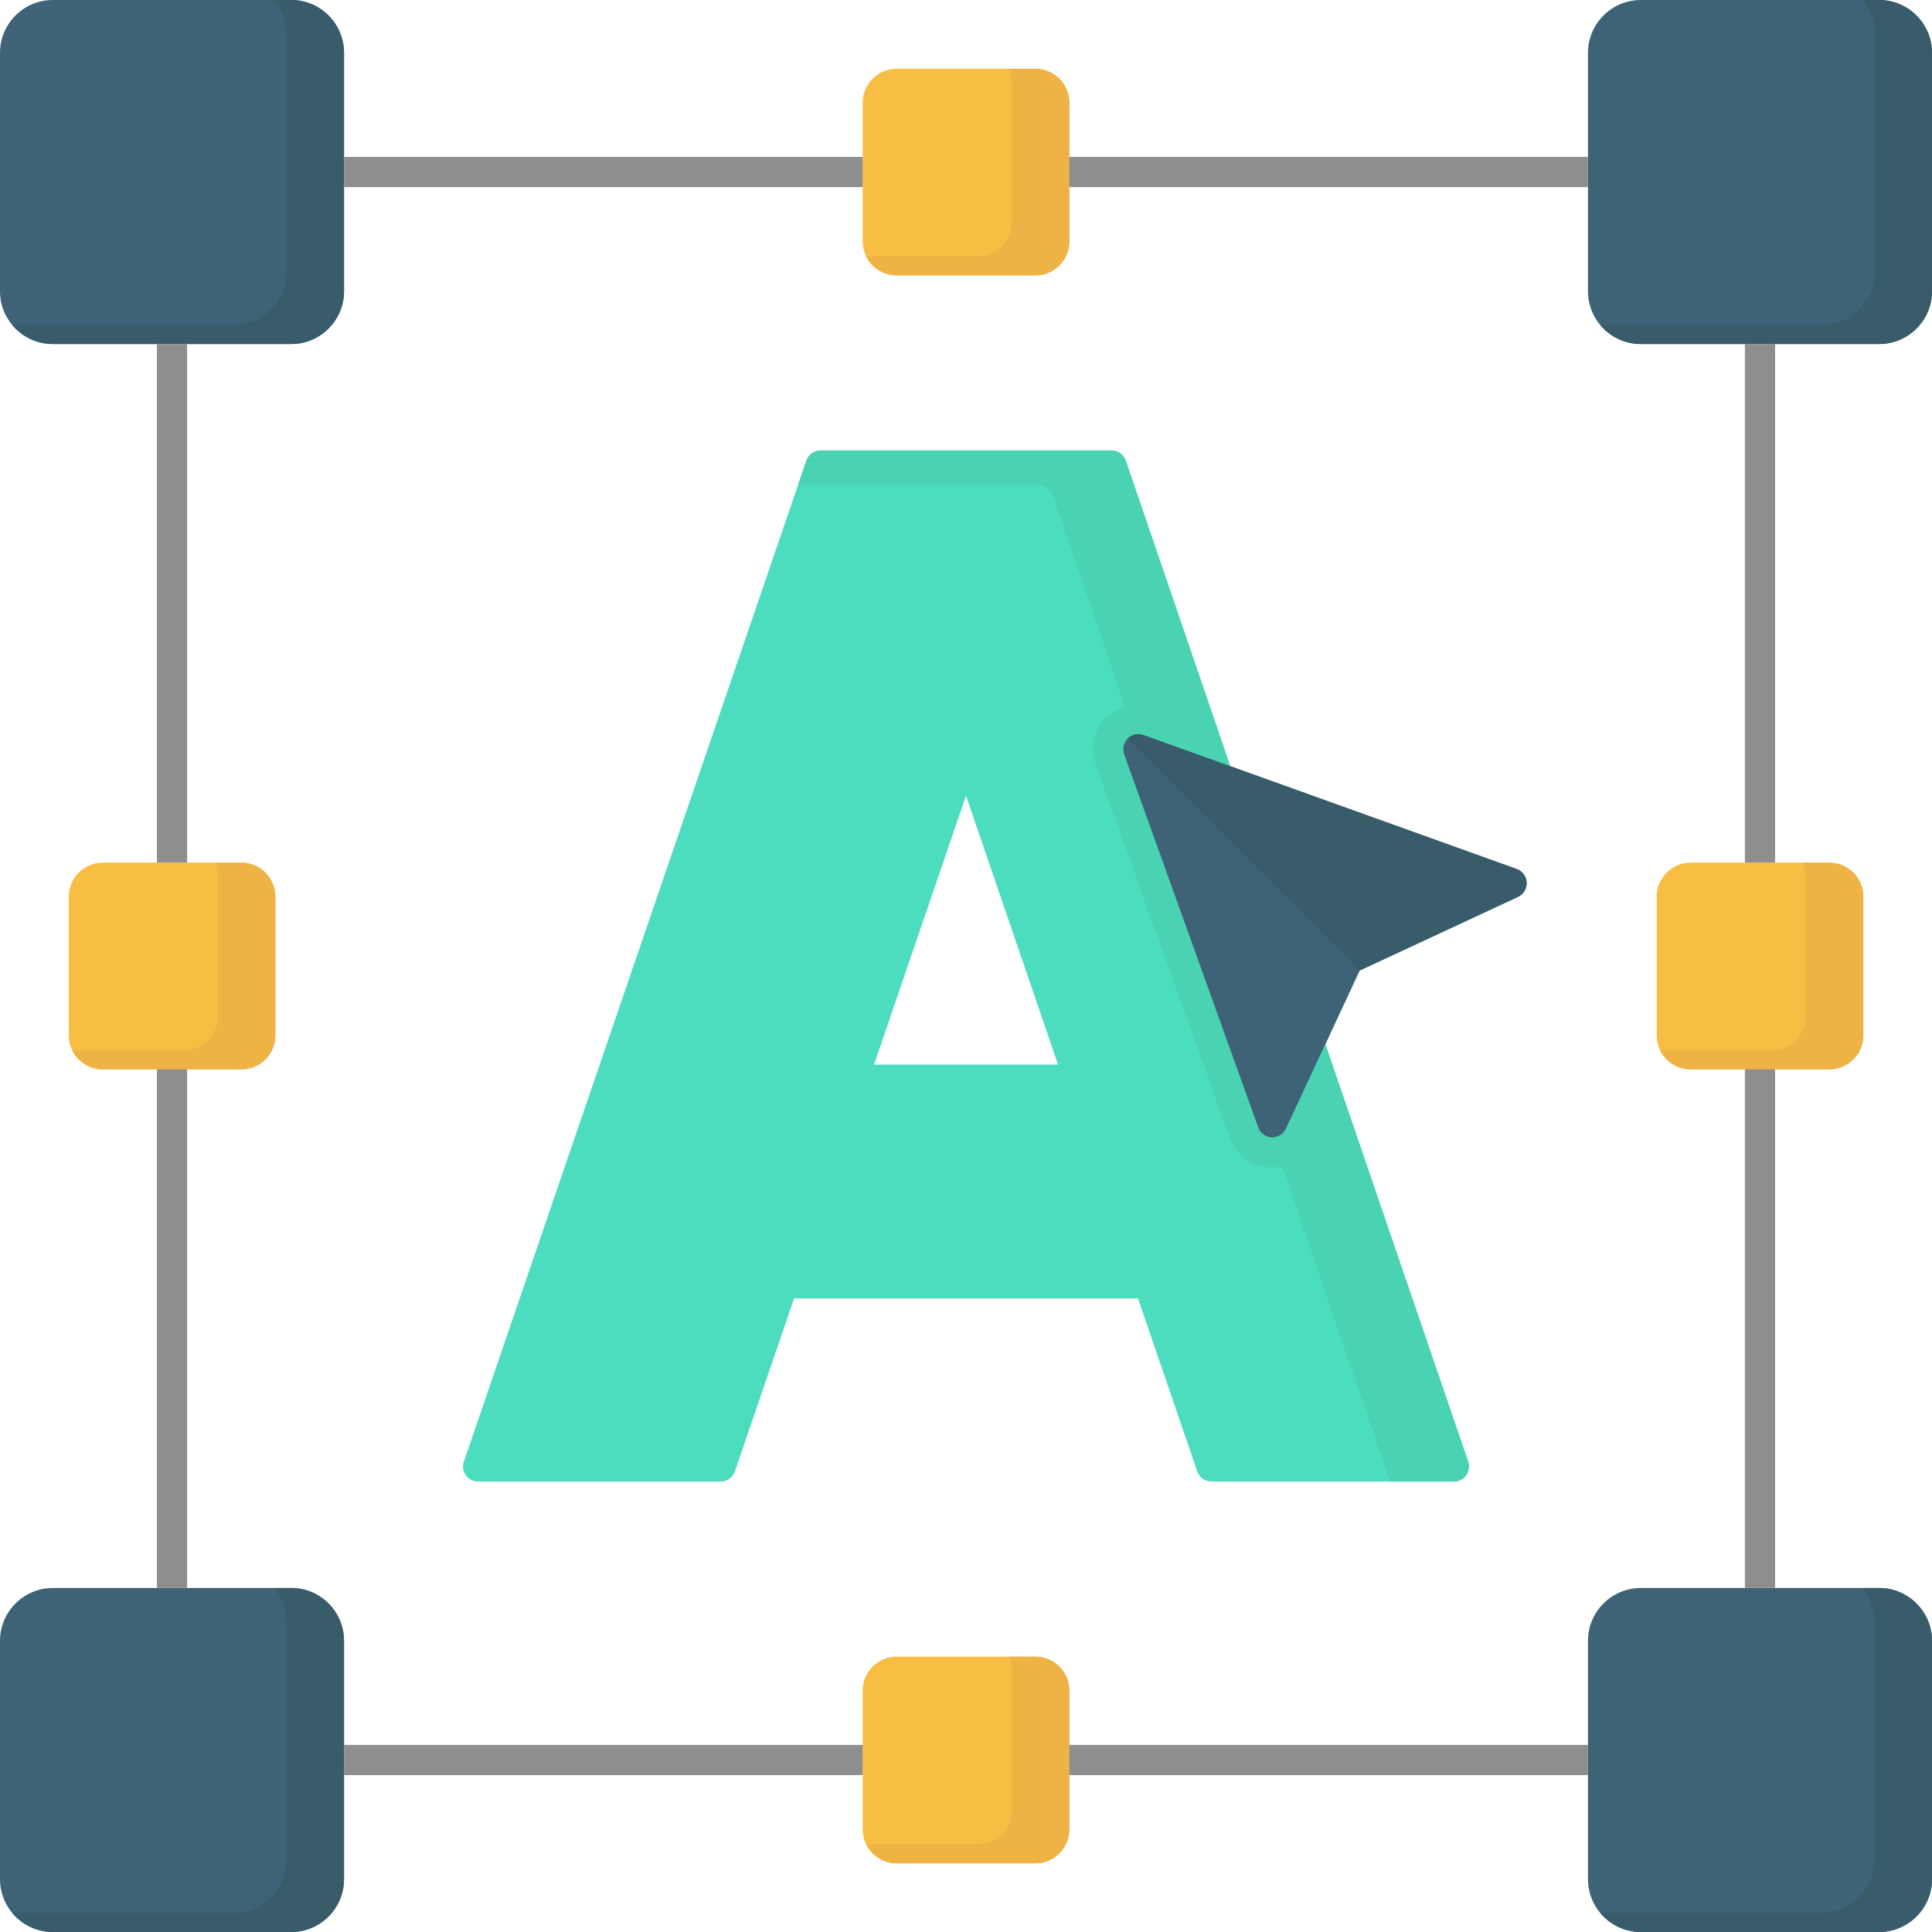 <svg id="Layer_1" enable-background="new 0 0 512 512" height="512" viewBox="0 0 512 512" width="512" xmlns="http://www.w3.org/2000/svg"><g><path d="m401.918 230.295-75.883-27.243-27.7-80.979c-.554-1.618-2.075-2.705-3.785-2.705h-77.074c-1.71 0-3.231 1.087-3.785 2.705l-90.765 265.266c-.418 1.222-.22 2.57.53 3.621.751 1.051 1.963 1.674 3.254 1.674h64.261c1.71 0 3.231-1.087 3.785-2.705l15.686-45.852h91.141l15.686 45.852c.554 1.618 2.075 2.705 3.785 2.705h64.233c1.292 0 2.503-.623 3.254-1.674s.949-2.399.531-3.621l-37.837-110.615 9.085-19.527 41.934-19.51c1.47-.685 2.382-2.188 2.309-3.809-.074-1.62-1.118-3.035-2.644-3.583zm-170.286 51.838 24.369-71.262 24.392 71.262z" fill="#4cddbf"/><path d="m77.19 420.832h-63.184c-7.723 0-14.006 6.283-14.006 14.006v63.156c0 7.723 6.283 14.006 14.006 14.006h63.184c7.707 0 13.978-6.283 13.978-14.006v-63.156c0-7.723-6.271-14.006-13.978-14.006z" fill="#3e6276"/><path d="m63.981 283.386c4.957 0 8.989-4.032 8.989-8.988v-36.766c0-4.973-4.033-9.018-8.989-9.018h-36.765c-4.957 0-8.989 4.045-8.989 9.018v36.766c0 4.956 4.033 8.988 8.989 8.988z" fill="#f8bd43"/><g fill="#3e6276"><path d="m497.994 420.832h-63.156c-7.723 0-14.006 6.283-14.006 14.006v63.156c0 7.723 6.283 14.006 14.006 14.006h63.156c7.723-0 14.006-6.283 14.006-14.006v-63.156c0-7.723-6.283-14.006-14.006-14.006z"/><path d="m77.19 0h-63.184c-7.723 0-14.006 6.283-14.006 14.007v63.184c0 7.708 6.283 13.979 14.006 13.979h63.184c7.707 0 13.978-6.271 13.978-13.979v-63.184c0-7.724-6.271-14.007-13.978-14.007z"/><path d="m497.994 0h-63.156c-7.723 0-14.006 6.283-14.006 14.007v63.184c0 7.708 6.283 13.979 14.006 13.979h63.156c7.723 0 14.006-6.271 14.006-13.979v-63.184c0-7.724-6.283-14.007-14.006-14.007z"/></g><path d="m484.784 283.386c4.972 0 9.018-4.032 9.018-8.988v-36.766c0-4.973-4.045-9.018-9.018-9.018h-36.737c-4.972 0-9.018 4.045-9.018 9.018v36.766c0 4.956 4.045 8.988 9.018 8.988z" fill="#f8bd43"/><path d="m274.397 439.03h-36.766c-4.972 0-9.017 4.045-9.017 9.018v36.736c0 4.973 4.045 9.018 9.017 9.018h36.766c4.957 0 8.989-4.045 8.989-9.018v-36.736c-0-4.973-4.032-9.018-8.989-9.018z" fill="#f8bd43"/><path d="m274.397 18.227h-36.766c-4.972 0-9.017 4.032-9.017 8.989v36.766c0 4.957 4.045 8.989 9.017 8.989h36.766c4.957 0 8.989-4.032 8.989-8.989v-36.766c-0-4.957-4.032-8.989-8.989-8.989z" fill="#f8bd43"/><path d="m77.19 0h-4.458c2.012 2.427 3.225 5.542 3.225 8.936v63.184c0 7.708-6.271 13.979-13.978 13.979h-58.757c2.571 3.095 6.451 5.07 10.784 5.07h63.184c7.707 0 13.978-6.271 13.978-13.979v-63.184c0-7.724-6.271-14.007-13.978-14.007z" fill="#395c6b"/><path d="m72.97 237.632c0-4.973-4.033-9.018-8.989-9.018h-7.141c.583 1.194.919 2.53.919 3.947v36.766c0 4.956-4.033 8.988-8.989 8.988h-29.631c1.46 2.996 4.527 5.07 8.078 5.07h36.765c4.957 0 8.989-4.032 8.989-8.988v-36.766z" fill="#efb245"/><path d="m77.19 420.832h-4.458c2.012 2.427 3.224 5.542 3.224 8.935v63.156c0 7.723-6.271 14.006-13.978 14.006h-58.748c2.571 3.095 6.446 5.07 10.775 5.07h63.184c7.707 0 13.978-6.283 13.978-14.006v-63.156c0-7.723-6.271-14.006-13.978-14.006z" fill="#395c6b"/><path d="m493.802 237.632c0-4.973-4.045-9.018-9.018-9.018h-7.116c.585 1.194.922 2.53.922 3.947v36.766c0 4.956-4.045 8.988-9.018 8.988h-29.629c1.464 2.996 4.541 5.07 8.103 5.07h36.737c4.972 0 9.018-4.032 9.018-8.988v-36.766z" fill="#efb245"/><path d="m497.994 420.832h-4.436c2.016 2.427 3.231 5.542 3.231 8.935v63.156c0 7.723-6.283 14.006-14.006 14.006h-58.72c2.571 3.095 6.446 5.07 10.775 5.07h63.156c7.723 0 14.006-6.283 14.006-14.006v-63.156c0-7.723-6.283-14.006-14.006-14.006z" fill="#395c6b"/><path d="m274.397 439.03h-7.142c.583 1.194.919 2.53.919 3.947v36.736c0 4.973-4.032 9.018-8.989 9.018h-29.649c1.467 2.997 4.54 5.07 8.095 5.07h36.766c4.957 0 8.989-4.045 8.989-9.018v-36.736c-0-4.973-4.032-9.018-8.989-9.018z" fill="#efb245"/><path d="m497.994 0h-4.436c2.016 2.427 3.231 5.542 3.231 8.936v63.184c0 7.708-6.283 13.979-14.006 13.979h-58.729c2.571 3.095 6.451 5.07 10.784 5.07h63.156c7.723 0 14.006-6.271 14.006-13.979v-63.184c-0-7.724-6.283-14.007-14.006-14.007z" fill="#395c6b"/><path d="m274.397 18.227h-7.134c.578 1.186.912 2.513.912 3.919v36.766c0 4.957-4.032 8.989-8.989 8.989h-29.657c1.464 2.996 4.541 5.07 8.103 5.07h36.766c4.957 0 8.989-4.032 8.989-8.989v-36.766c-0-4.957-4.032-8.989-8.989-8.989z" fill="#efb245"/><g fill="#8e8e8e"><path d="m41.585 91.169h8v137.445h-8z"/><path d="m91.169 41.584h137.446v8h-137.446z"/><path d="m462.416 91.169h8v137.445h-8z"/><path d="m283.386 41.584h137.446v8h-137.446z"/><path d="m91.169 462.416h137.446v8h-137.446z"/><path d="m462.416 283.386h8v137.446h-8z"/><path d="m41.585 283.386h8v137.446h-8z"/><path d="m283.386 462.416h137.446v8h-137.446z"/></g><path d="m401.918 230.295-98.929-35.518c-1.456-.522-3.085-.159-4.181.936-1.095 1.096-1.459 2.724-.935 4.181l35.546 98.9c.548 1.526 1.963 2.57 3.583 2.644.06.003.121.004.182.004 1.549 0 2.967-.897 3.626-2.312l19.51-41.934 41.934-19.51c1.47-.685 2.382-2.188 2.309-3.809-.074-1.62-1.118-3.035-2.644-3.583z" fill="#3e6276"/><path d="m351.236 276.723-10.425 22.407c-.658 1.415-2.076 2.312-3.626 2.312-.06 0-.121-.001-.182-.004-1.62-.073-3.035-1.117-3.583-2.644l-35.546-98.9c-.524-1.457-.16-3.085.935-4.181 1.095-1.096 2.725-1.459 4.181-.936l23.046 8.274-27.7-80.979c-.554-1.618-2.075-2.705-3.785-2.705h-77.074c-1.71 0-3.231 1.087-3.785 2.705l-2.197 6.422h63.67c1.71 0 3.231 1.087 3.785 2.705l19.116 55.885c-1.836.57-3.519 1.577-4.917 2.976-3.267 3.269-4.368 8.193-2.804 12.541l35.546 98.899c1.651 4.597 5.872 7.71 10.727 7.93.189.009.377.013.566.013.897 0 1.779-.104 2.633-.297l28.558 83.488h16.912c1.292 0 2.503-.623 3.254-1.674s.949-2.399.531-3.621z" fill="#4ad3b3"/><path d="m404.563 233.878c-.074-1.62-1.118-3.035-2.644-3.583l-98.929-35.518c-1.456-.522-3.085-.159-4.181.936l61.512 61.482 41.934-19.51c1.47-.684 2.382-2.188 2.309-3.808z" fill="#395c6b"/></g></svg>